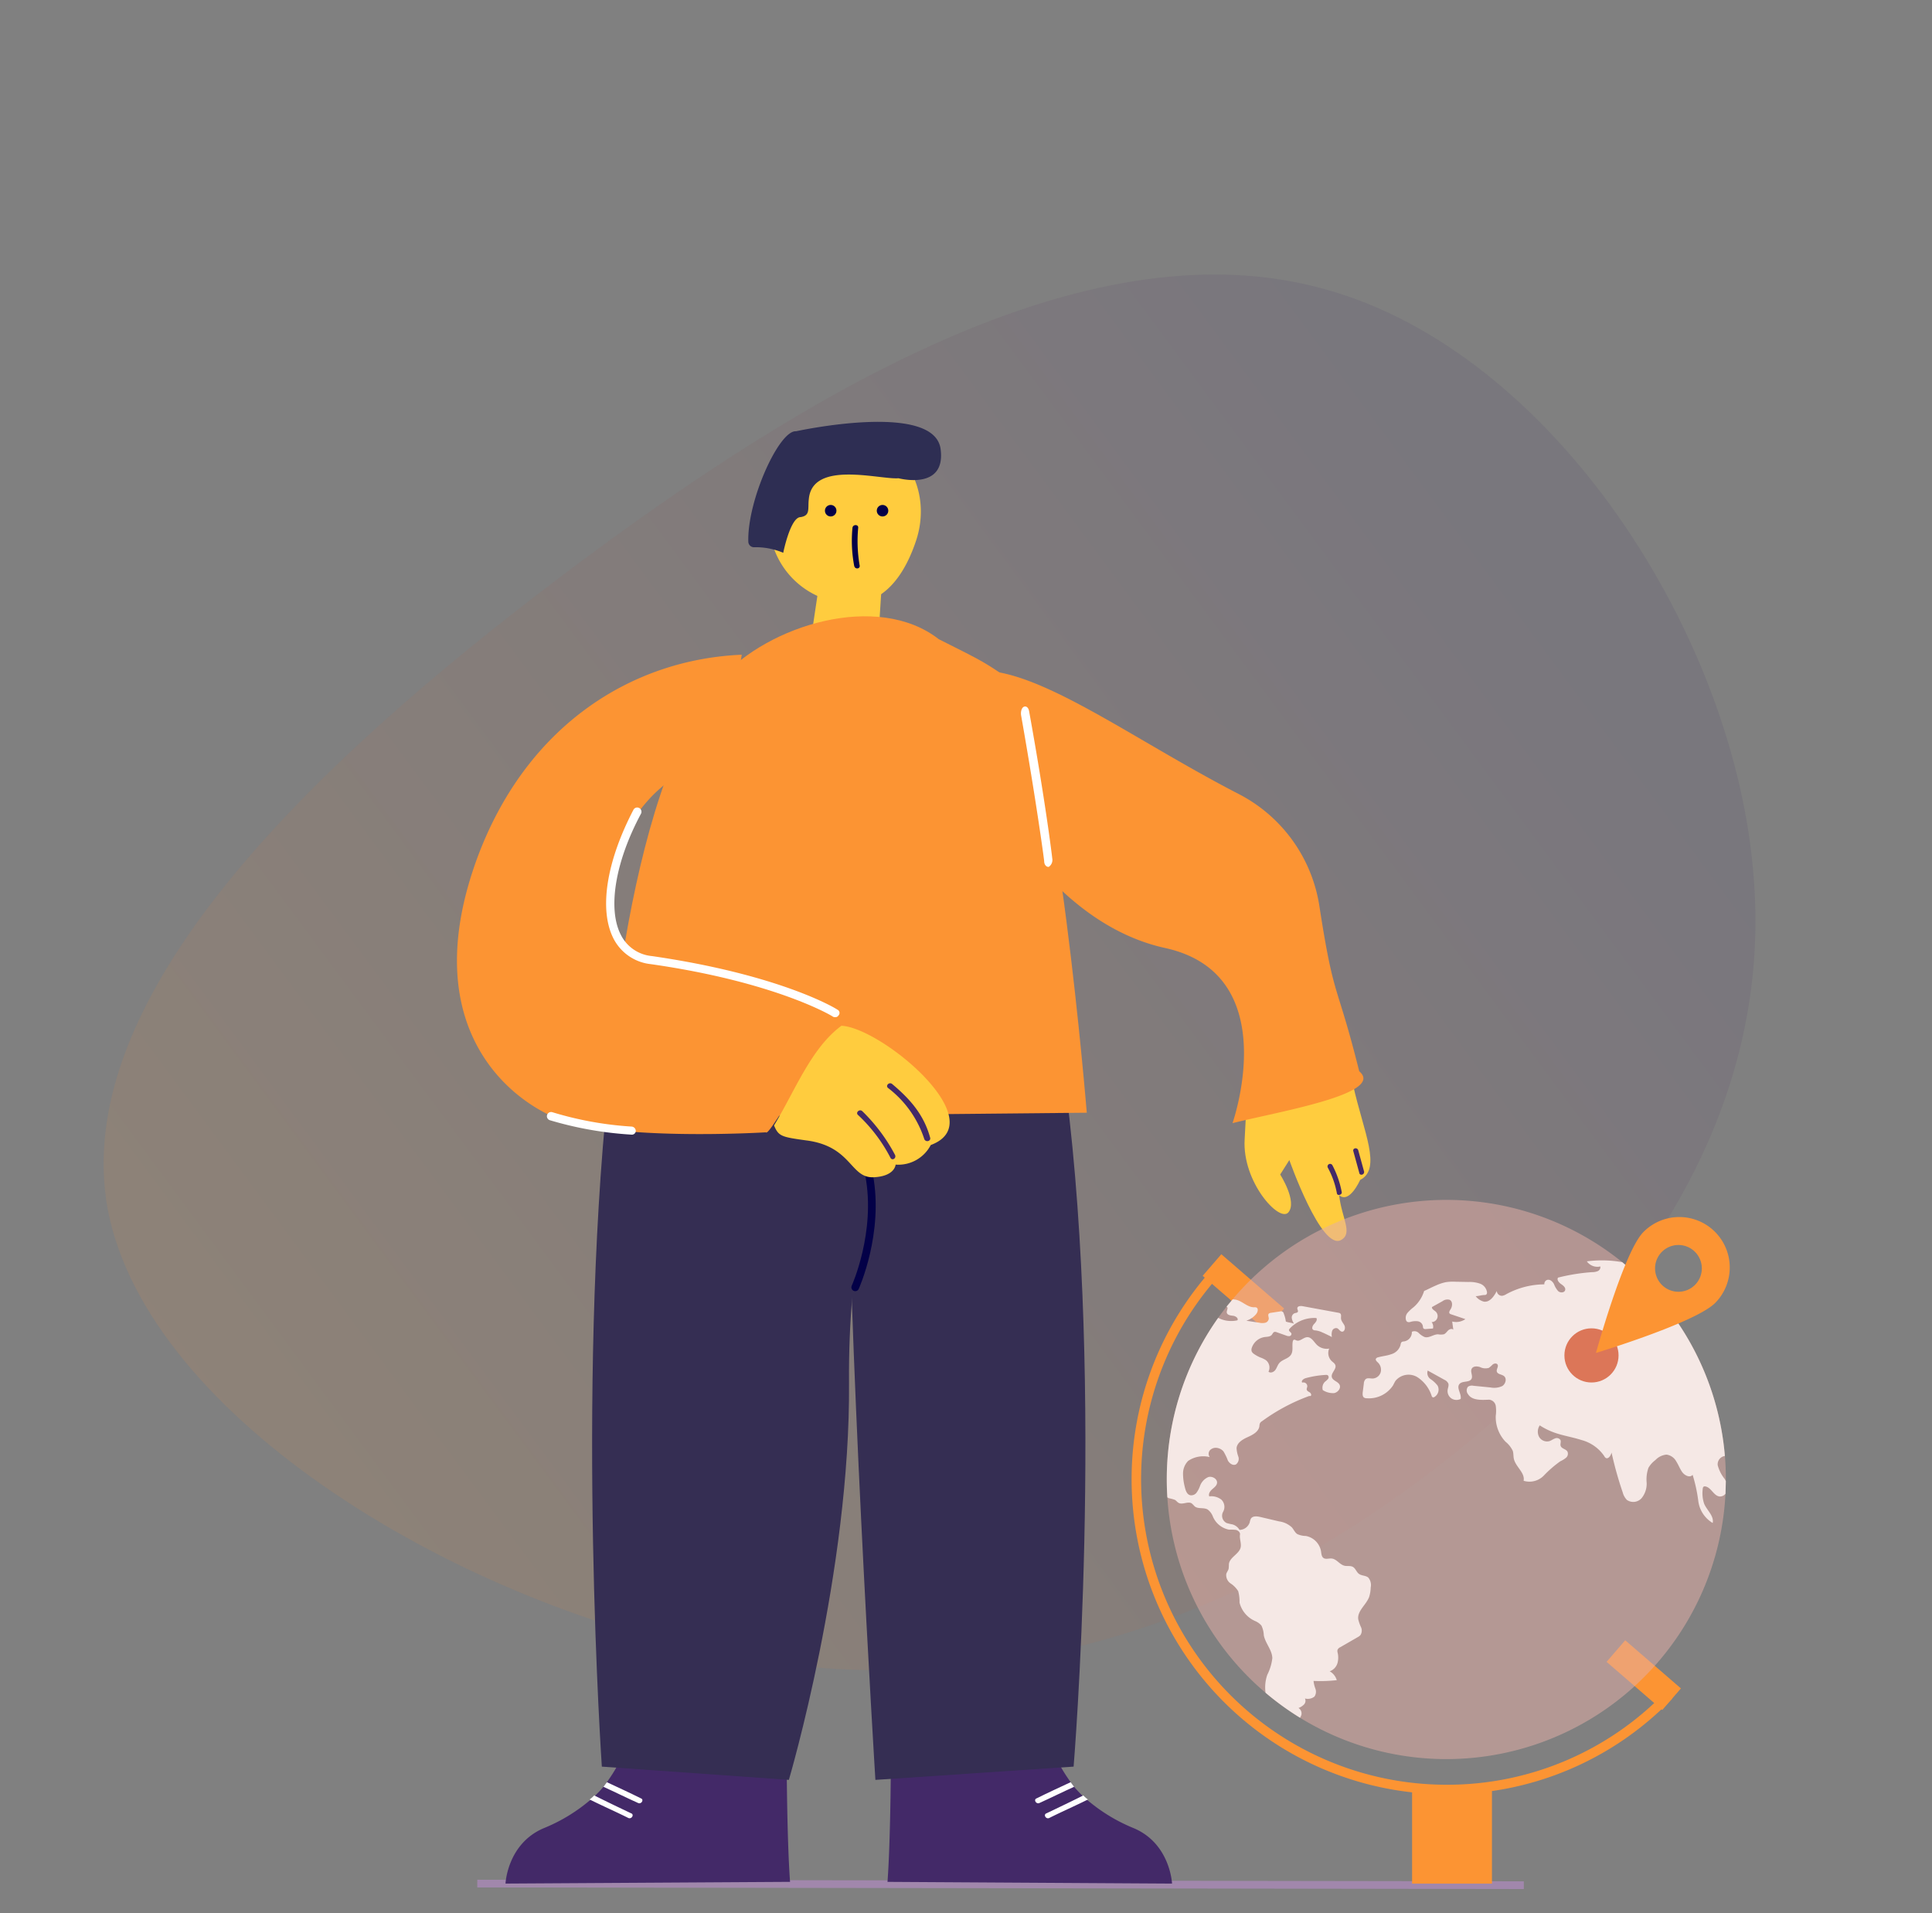 <svg xmlns="http://www.w3.org/2000/svg" xmlns:xlink="http://www.w3.org/1999/xlink" width="251.266" height="248.785" viewBox="0 0 251.266 248.785">
  <rect x="0" y="0" width="251.266" height="248.785" fill="#808080" stroke="none"/>
  <defs>
    <linearGradient id="linear-gradient" x1="0.629" y1="-0.088" x2="0.054" y2="0.703" gradientUnits="objectBoundingBox">
      <stop offset="0" stop-color="#fc9433" stop-opacity="0.11"/>
      <stop offset="1" stop-color="#432968" stop-opacity="0.11"/>
    </linearGradient>
  </defs>
  <g id="Group_507" data-name="Group 507" transform="translate(-162.319 -761.363)">
    <path id="Path_375" data-name="Path 375" d="M140.994-30.331C154.56-6.1,135.11,32.37,111.738,67.025s-50.668,65.492-81.559,67.254c-30.728,1.909-65.215-25.257-77.637-54.332C-60.044,51.019-50.564,20.182-33.4-5.809-16.24-31.947,8.767-53.092,44.561-58.819,80.519-64.4,127.265-54.413,140.994-30.331Z" transform="translate(319.504 935.776) rotate(-161)" fill="url(#linear-gradient)"/>
    <line id="Line_31" data-name="Line 31" x2="136.108" y2="0.209" transform="translate(224.392 1006.291)" fill="none" stroke="#a187ac" stroke-width="1"/>
    <g id="Group_236" data-name="Group 236" transform="translate(277.741 983.368)">
      <path id="Path_304" data-name="Path 304" d="M1433.877,1095.4a23.119,23.119,0,0,0,4.045,9.739c.15.225.3.374.45.6.374.45.749.824,1.124,1.2a3.766,3.766,0,0,0,.6.524,22.238,22.238,0,0,0,6.068,3.671c4.719,2.022,4.944,7.191,4.944,7.191l-37.006-.225c.449-6.143.449-17.754.449-17.754C1422.266,1098.022,1425.936,1096.673,1433.877,1095.4Z" transform="translate(-1414.1 -1095.4)" fill="#432968"/>
    </g>
    <g id="Group_237" data-name="Group 237" transform="translate(296.94 993.106)">
      <path id="Path_305" data-name="Path 305" d="M1444.352,1108.4c.15.225.3.375.449.6-1.5.674-3,1.423-4.495,2.1-.449.225-.824-.449-.375-.6C1441.43,1109.748,1442.929,1109.074,1444.352,1108.4Z" transform="translate(-1439.729 -1108.4)" fill="#fff"/>
    </g>
    <g id="Group_238" data-name="Group 238" transform="translate(298.214 994.829)">
      <path id="Path_306" data-name="Path 306" d="M1446.427,1110.7a3.767,3.767,0,0,0,.6.525c-1.648.824-3.371,1.573-5.019,2.4-.449.225-.824-.449-.375-.6C1443.205,1112.273,1444.779,1111.524,1446.427,1110.7Z" transform="translate(-1441.429 -1110.7)" fill="#fff"/>
    </g>
    <g id="Group_239" data-name="Group 239" transform="translate(272.422 898.073)">
      <path id="Path_307" data-name="Path 307" d="M1435.536,986.529c5.028,39.478.989,88.021.989,88.021l-25.779,1.723s-3.746-60.679-3.567-88.546C1404.376,974.543,1435.536,986.529,1435.536,986.529Z" transform="translate(-1407 -981.54)" fill="#352e53"/>
    </g>
    <g id="Group_240" data-name="Group 240" transform="translate(228.063 983.368)">
      <path id="Path_308" data-name="Path 308" d="M1384.341,1100.344s0,11.611.449,17.754l-37.006.225s.225-5.169,4.944-7.191a22.23,22.23,0,0,0,6.068-3.671,3.756,3.756,0,0,0,.6-.524c.375-.375.749-.749,1.124-1.2.15-.225.3-.375.449-.6a23.119,23.119,0,0,0,4.045-9.739C1372.954,1096.673,1376.625,1098.022,1384.341,1100.344Z" transform="translate(-1347.784 -1095.4)" fill="#432968"/>
    </g>
    <g id="Group_241" data-name="Group 241" transform="translate(240.798 993.106)">
      <path id="Path_309" data-name="Path 309" d="M1369.653,1110.5c.449.15.075.824-.375.6-1.5-.674-3-1.423-4.495-2.1.15-.225.3-.375.449-.6C1366.657,1109.074,1368.155,1109.748,1369.653,1110.5Z" transform="translate(-1364.784 -1108.4)" fill="#fff"/>
    </g>
    <g id="Group_242" data-name="Group 242" transform="translate(239 994.829)">
      <path id="Path_310" data-name="Path 310" d="M1367.778,1113.022c.45.15.075.824-.375.6-1.648-.824-3.371-1.573-5.019-2.4a3.763,3.763,0,0,0,.6-.525C1364.631,1111.524,1366.2,1112.273,1367.778,1113.022Z" transform="translate(-1362.384 -1110.7)" fill="#fff"/>
    </g>
    <g id="Group_243" data-name="Group 243" transform="translate(239.328 899.695)">
      <path id="Path_311" data-name="Path 311" d="M1400.309,990.668c-.923,5.3-4.213,18.111-4.077,34.459.205,24.557-7.824,51.689-7.824,51.689l-24.322-1.723s-3.329-48.543.816-88.021C1364.9,987.072,1402.619,977.484,1400.309,990.668Z" transform="translate(-1362.822 -983.705)" fill="#352e53"/>
    </g>
    <g id="Group_244" data-name="Group 244" transform="translate(324.176 899.267)">
      <path id="Path_312" data-name="Path 312" d="M1490.22,986.393c1.356,6.048,3.753,10.82.9,12.265,0,0-1.379,3.153-2.73,1.987.342,3,1.82,4.948.261,5.819-2.561,1.474-6.737-10.387-6.737-10.387l-1.19,1.879s2.26,3.522,1.058,4.929c-1.166,1.351-6.007-3.962-5.681-9.486.243-4.415.542-10.265.542-10.265Z" transform="translate(-1476.086 -983.133)" fill="#ffcc3e"/>
    </g>
    <g id="Group_245" data-name="Group 245" transform="translate(288.828 848.551)">
      <path id="Path_313" data-name="Path 313" d="M1479.166,967.547c-3-11.986-3.236-8.93-5.179-21.459a19.767,19.767,0,0,0-10.437-14.565c-14.454-7.454-26.668-16.863-34.65-16.039l2.4,16.406s7.941,16.406,22.624,19.627,9.514,20.526,8.765,22.773C1468.678,972.791,1482.612,970.468,1479.166,967.547Z" transform="translate(-1428.9 -915.433)" fill="#fc9433"/>
    </g>
    <g id="Group_246" data-name="Group 246" transform="translate(334.98 912.717)">
      <path id="Path_314" data-name="Path 314" d="M1492.345,1004.742a12.324,12.324,0,0,0-1.206-3.474.337.337,0,1,0-.591.322,11.132,11.132,0,0,1,1.165,3.294C1491.759,1005.3,1492.426,1005.1,1492.345,1004.742Z" transform="translate(-1490.508 -1001.088)" fill="#432968"/>
    </g>
    <g id="Group_247" data-name="Group 247" transform="translate(338.307 910.678)">
      <path id="Path_315" data-name="Path 315" d="M1496.374,1001.415l-.773-2.813c-.136-.4-.768-.255-.632.142l.773,2.813C1495.787,1001.973,1496.42,1001.832,1496.374,1001.415Z" transform="translate(-1494.95 -998.366)" fill="#432968"/>
    </g>
    <g id="Group_248" data-name="Group 248" transform="translate(267.928 838.489)">
      <path id="Path_316" data-name="Path 316" d="M1401.749,902l-.749,5.019,8.579,1.573.411-6.517Z" transform="translate(-1401 -902)" fill="#ffcc3e"/>
    </g>
    <g id="Group_249" data-name="Group 249" transform="translate(240.96 841.506)">
      <path id="Path_317" data-name="Path 317" d="M1408.449,909c-7.941-6.194-22.16-1.874-28.466,5.244C1367.173,928.7,1365,971.18,1365,971.18l62.7-.605s-3.9-47.894-9.514-55.977C1414.442,912,1414.442,912,1408.449,909Z" transform="translate(-1365 -906.028)" fill="#fc9433"/>
    </g>
    <g id="Group_250" data-name="Group 250" transform="translate(295.102 853.227)">
      <path id="Path_318" data-name="Path 318" d="M1440.815,942.53c-.225,0-.524-.25-.524-.748,0-.125-.974-7.481-3-18.953-.075-.5.075-1,.374-1.122s.6.125.674.623c2.1,11.6,3,18.953,3,19.078a1.078,1.078,0,0,1-.449,1.122Z" transform="translate(-1437.275 -921.674)" fill="#fff"/>
    </g>
    <path id="Path_319" data-name="Path 319" d="M1412.658,888.29c-1.9,5.693-5.7,10.24-12.707,7.226a10.766,10.766,0,0,1-5.82-13.345c1.9-5.693,7.552-8.934,12.707-7.226S1414.558,882.6,1412.658,888.29Z" transform="translate(-1131.204 -56.61)" fill="#ffcc3e"/>
    <g id="Group_254" data-name="Group 254" transform="translate(269.605 827.022)">
      <circle id="Ellipse_130" data-name="Ellipse 130" cx="0.749" cy="0.749" r="0.749" fill="#030047"/>
    </g>
    <g id="Group_255" data-name="Group 255" transform="translate(276.348 827.022)">
      <circle id="Ellipse_131" data-name="Ellipse 131" cx="0.749" cy="0.749" r="0.749" transform="translate(0)" fill="#030047"/>
    </g>
    <g id="Group_256" data-name="Group 256" transform="translate(273.103 829.643)">
      <path id="Path_320" data-name="Path 320" d="M1408.917,894.058a18.559,18.559,0,0,1-.183-4.831c.072-.474-.669-.5-.741-.029a17.464,17.464,0,0,0,.23,4.992C1408.364,894.672,1409.058,894.54,1408.917,894.058Z" transform="translate(-1407.908 -888.856)" fill="#030047"/>
    </g>
    <g id="Group_258" data-name="Group 258" transform="translate(259.637 816.219)">
      <path id="Path_322" data-name="Path 322" d="M1409.473,879.605c-2.43.2-11.172-2.375-11.664,2.68-.163,1.278.243,2.163-1.074,2.374-1.325,0-2.257,4.639-2.257,4.639a9.14,9.14,0,0,0-3.832-.721.739.739,0,0,1-.709-.727c-.15-5.367,4.017-14.522,6.206-14.354,0,0,17.924-3.93,18.8,2.292C1415.687,881.273,1409.473,879.605,1409.473,879.605Z" transform="translate(-1389.933 -872.273)" fill="#2e2e53"/>
    </g>
    <path id="Path_323" data-name="Path 323" d="M1408.5,1017.608s3.221-7.117,1.8-14.608" transform="translate(-1134.954 -88.851)" fill="none" stroke="#030047" stroke-linecap="round" stroke-miterlimit="10" stroke-width="1"/>
    <g id="Group_259" data-name="Group 259" transform="translate(221.75 846.504)">
      <path id="Path_324" data-name="Path 324" d="M1388.531,963.19c-.674-2.322-10.712-5.993-11.237-8.315-3.221,1.8-6.218-.225-9.064-1.2-12.66-1.049-10.787-17.08-1.723-24.2a26.087,26.087,0,0,0,9.888-16.78c-14.308.6-28.092,9.214-34.459,26.594-7.192,19.777,2.172,29.815,9.589,33.336,7.341,3.446,28.017,2.172,28.017,2.172.225.375,2.023-2.772,2.4-3.071C1383.962,969.108,1389.505,966.487,1388.531,963.19Z" transform="translate(-1339.357 -912.7)" fill="#fc9433"/>
    </g>
    <g id="Group_260" data-name="Group 260" transform="translate(241.148 866.356)">
      <path id="Path_325" data-name="Path 325" d="M1395.028,966.468a.451.451,0,0,1-.3-.075c-.075-.075-7.416-4.495-23.672-6.817a6.169,6.169,0,0,1-4.869-3.371c-1.873-3.746-.9-9.963,2.622-16.705a.553.553,0,0,1,.974.524c-3.371,6.292-4.345,12.36-2.622,15.731a5.02,5.02,0,0,0,4.045,2.772c16.556,2.4,23.822,6.742,24.122,6.967a.467.467,0,0,1,.15.749A.453.453,0,0,1,1395.028,966.468Z" transform="translate(-1365.252 -939.2)" fill="#fff"/>
    </g>
    <g id="Group_261" data-name="Group 261" transform="translate(233.449 905.965)">
      <path id="Path_326" data-name="Path 326" d="M1366.006,995.015h0a46.692,46.692,0,0,1-10.638-1.873.545.545,0,1,1,.3-1.049,44.686,44.686,0,0,0,10.338,1.873.579.579,0,0,1,.524.6A.5.5,0,0,1,1366.006,995.015Z" transform="translate(-1354.975 -992.075)" fill="#fff"/>
    </g>
    <g id="Group_262" data-name="Group 262" transform="translate(262.984 894.747)">
      <path id="Path_327" data-name="Path 327" d="M1403.165,977.1c-3.97,2.922-6.068,8.54-8.765,12.96.6,1.423.974,1.5,4.2,1.948,5.843.749,5.693,4.794,8.615,4.794,2.922-.075,3-1.648,3-1.648a4.751,4.751,0,0,0,4.57-2.547C1423.016,989.535,1408.334,977.325,1403.165,977.1Z" transform="translate(-1394.4 -977.1)" fill="#ffcc3e"/>
    </g>
    <g id="Group_263" data-name="Group 263" transform="translate(273.792 905.745)">
      <path id="Path_328" data-name="Path 328" d="M1413.751,997.563a22.675,22.675,0,0,0-4.27-5.693c-.375-.3-.9.225-.524.524a20.43,20.43,0,0,1,4.2,5.544C1413.377,998.387,1413.976,998.013,1413.751,997.563Z" transform="translate(-1408.828 -991.781)" fill="#432968"/>
    </g>
    <g id="Group_264" data-name="Group 264" transform="translate(277.687 902.224)">
      <path id="Path_329" data-name="Path 329" d="M1419.625,994.137c-.824-3-2.622-5.019-4.944-6.967-.375-.3-.9.225-.524.524a13.687,13.687,0,0,1,4.719,6.667C1419.1,994.811,1419.775,994.586,1419.625,994.137Z" transform="translate(-1414.028 -987.081)" fill="#432968"/>
    </g>
    <rect id="Rectangle_1074" data-name="Rectangle 1074" width="3.71" height="10.799" transform="translate(318.733 927.262) rotate(-49.17)" fill="#fc9433"/>
    <rect id="Rectangle_1072" data-name="Rectangle 1072" width="3.71" height="9.573" transform="translate(371.262 977.46) rotate(-49.17)" fill="#fc9433"/>
    <path id="Path_149" data-name="Path 149" d="M-1216.271-120.828v.218q-.007.82-.047,1.632a36.355,36.355,0,0,1-38.155,34.461,36.355,36.355,0,0,1-34.434-33.987q-.074-1.154-.074-2.325a36.176,36.176,0,0,1,6.685-21.014q.523-.742,1.088-1.457c.26-.331.527-.655.8-.977a36.362,36.362,0,0,1,50.665-4.808c.438.354.868.72,1.289,1.093q.5.449.992.918a36.255,36.255,0,0,1,11.07,23.188Q-1216.271-122.371-1216.271-120.828Z" transform="translate(1603.045 1074.574)" fill="#e2ada6" opacity="0.53"/>
    <path id="Path_152" data-name="Path 152" d="M-1269.57-48.34a40.977,40.977,0,0,1-40.93-40.931,40.8,40.8,0,0,1,10.921-27.834l.906.841a39.563,39.563,0,0,0-10.591,26.993,39.739,39.739,0,0,0,39.694,39.694,39.381,39.381,0,0,0,28.5-12.061l.888.861A40.607,40.607,0,0,1-1269.57-48.34Z" transform="translate(1619.989 1043.016)" fill="#fc9433"/>
    <rect id="Rectangle_1073" data-name="Rectangle 1073" width="10.387" height="12.48" transform="translate(345.968 993.811)" fill="#fc9433"/>
    <path id="Path_153" data-name="Path 153" d="M-1281.208-95.5a.2.2,0,0,1,.049.03c.2.161-.049.47-.02.725.035.326.47.4.8.43s.745.3.589.591a3.645,3.645,0,0,1-2.505-.319,36.176,36.176,0,0,0-6.685,21.014q0,1.172.074,2.325a.943.943,0,0,0,.225.121,4.808,4.808,0,0,1,.762.21c.181.106.3.294.482.393.517.282,1.234-.26,1.716.077a4.384,4.384,0,0,1,.354.361c.445.386,1.177.126,1.691.415a2,2,0,0,1,.68.893,2.873,2.873,0,0,0,2.107,1.734,5.649,5.649,0,0,1,.9.03c.292.067.579.321.532.616-.082.507.168,1.061.1,1.568-.121.927-1.435,1.333-1.546,2.26a5.611,5.611,0,0,1-.035.611c-.059.242-.242.44-.307.683a1.3,1.3,0,0,0,.564,1.222,3.332,3.332,0,0,1,.989,1.007,5.184,5.184,0,0,1,.173,1.486,3.557,3.557,0,0,0,2.05,2.409,2.141,2.141,0,0,1,.8.584,3.227,3.227,0,0,1,.307,1.259c.2,1.046,1.083,1.909,1.108,2.975a6.33,6.33,0,0,1-.655,2.161,4.989,4.989,0,0,0-.225,2.335,36.526,36.526,0,0,0,4.484,3.252,1.309,1.309,0,0,0,.185-.415.822.822,0,0,0-.383-.851,2.034,2.034,0,0,0,.71-.455.7.7,0,0,0,.128-.786,1.375,1.375,0,0,0,1.239-.252,1.108,1.108,0,0,0,.124-1.007,4.146,4.146,0,0,1-.248-1.024,18.424,18.424,0,0,0,3.022-.1,1.963,1.963,0,0,0-.92-1.153,1.593,1.593,0,0,0,1.011-1.058,2.7,2.7,0,0,0,.02-1.368.73.73,0,0,1-.015-.356.7.7,0,0,1,.361-.349l2.255-1.3a1.361,1.361,0,0,0,.361-.265,1.076,1.076,0,0,0,.079-1.041,5.25,5.25,0,0,1-.361-1.029c-.138-1.081,1.019-1.857,1.41-2.876a4.321,4.321,0,0,0,.213-1.259,1.5,1.5,0,0,0-.317-1.286c-.339-.284-.865-.22-1.219-.485-.324-.242-.435-.71-.789-.905-.322-.178-.722-.064-1.081-.148-.628-.146-1.024-.871-1.667-.937-.361-.04-.772.139-1.068-.072-.262-.188-.272-.561-.322-.878a2.453,2.453,0,0,0-1.979-1.983,2.764,2.764,0,0,1-1.1-.242c-.322-.208-.467-.6-.722-.885a3.021,3.021,0,0,0-1.65-.769q-1.224-.286-2.446-.574c-.433-.1-.992-.158-1.227.223a1.675,1.675,0,0,0-.143.458,1.419,1.419,0,0,1-1.331,1,1.573,1.573,0,0,0-.925-.717,5.8,5.8,0,0,1-.752-.178,1.053,1.053,0,0,1-.483-1.409q.013-.026.028-.052a1.312,1.312,0,0,0-.225-1.575,2.129,2.129,0,0,0-1.575-.428c-.146-.319.1-.678.361-.91s.584-.458.641-.8c.092-.544-.6-.957-1.13-.8a1.968,1.968,0,0,0-1.086,1.18,3.557,3.557,0,0,1-.438.839.86.86,0,0,1-.831.341c-.436-.111-.6-.628-.7-1.063a6.939,6.939,0,0,1-.232-1.783,2.327,2.327,0,0,1,.673-1.622,3.509,3.509,0,0,1,2.8-.492.713.713,0,0,1,.074-.94,1.069,1.069,0,0,1,.969-.237,1.331,1.331,0,0,1,.75.448,6.952,6.952,0,0,1,.564,1.175c.21.383.68.71,1.063.5a.9.9,0,0,0,.3-1.007,3.748,3.748,0,0,1-.23-1.1c.057-.715.8-1.147,1.457-1.442s1.4-.692,1.509-1.4a1.312,1.312,0,0,1,.079-.406.794.794,0,0,1,.294-.277,24.772,24.772,0,0,1,6.044-3.235c.114-.037.126,0,.242-.025.163-.094.054-.354-.1-.458s-.364-.185-.4-.368c-.027-.134.052-.267.072-.4a.5.5,0,0,0-.471-.534.5.5,0,0,0-.19.024c-.176-.232.171-.5.453-.581a12.355,12.355,0,0,1,2.584-.421.461.461,0,0,1,.294.05.35.35,0,0,1,.022.48,2.708,2.708,0,0,1-.393.359,1.081,1.081,0,0,0-.282,1.086,2.464,2.464,0,0,0,1.459.391c.5-.082.952-.65.715-1.1-.22-.423-.885-.519-1-.982-.133-.542.633-1.024.46-1.553-.074-.233-.307-.371-.485-.537a1.463,1.463,0,0,1-.319-1.617,1.842,1.842,0,0,1-1.612-.5c-.386-.388-.693-1-1.242-.984-.5.015-.935.6-1.4.423-.116-.045-.237-.134-.349-.082a.288.288,0,0,0-.131.215c-.119.571.087,1.222-.225,1.716-.339.537-1.123.611-1.533,1.1-.223.262-.309.616-.514.893s-.638.455-.885.213a1.219,1.219,0,0,0-.331-1.484,3.191,3.191,0,0,0-.732-.356,4.334,4.334,0,0,1-.819-.455.81.81,0,0,1-.3-.321.74.74,0,0,1,.02-.509,2.082,2.082,0,0,1,1.655-1.37c.326-.044.707-.03.925-.279.114-.131.173-.331.342-.383a.5.5,0,0,1,.314.037l1.222.43a.835.835,0,0,0,.435.072.293.293,0,0,0,.255-.309c-.04-.2-.351-.3-.322-.5a.322.322,0,0,1,.1-.173,4.37,4.37,0,0,1,3.465-1.368c.153.255-.089.554-.295.769s-.366.6-.119.769a.652.652,0,0,0,.324.074,2.827,2.827,0,0,1,.865.262c.423.183.838.386,1.244.6a1.568,1.568,0,0,1,.03-.8.544.544,0,0,1,.643-.349c.242.094.366.415.626.445.344.04.48-.47.336-.786s-.43-.579-.453-.927c-.017-.233.072-.522-.114-.663a.492.492,0,0,0-.22-.079l-4.662-.856c-.277-.052-.675-.013-.687.267-.007.158.134.314.072.458s-.285.141-.443.2a.6.6,0,0,0-.346.636,1.732,1.732,0,0,0,.292.715c-.3-.126-.762-.148-1.066-.277a4.11,4.11,0,0,0-.267-1.026.362.362,0,0,0-.411-.307.376.376,0,0,0-.062.015l-1.2.183a.465.465,0,0,0-.275.106c-.156.166,0,.43-.007.658a.616.616,0,0,1-.477.532,1.8,1.8,0,0,1-.761-.01l-1.682-.26a2.756,2.756,0,0,0,1.271-.851c.223-.262.341-.752.02-.876a.768.768,0,0,0-.292-.022c-.762.005-1.363-.631-2.075-.9a2.039,2.039,0,0,0-.7-.128Z" transform="translate(1603.045 1026.77)" fill="#f5e8e5"/>
    <path id="Path_150" data-name="Path 150" d="M-1122-89.829a.894.894,0,0,1-.757.359c-.774-.067-1.1-1.182-1.867-1.308a.3.3,0,0,0-.2.02c-.114.062-.134.215-.141.344a4.262,4.262,0,0,0,.19,1.89c.364.861,1.306,1.583,1.108,2.5a3.886,3.886,0,0,1-1.867-2.832,19.909,19.909,0,0,0-.742-3.43c-.344.438-1.061.077-1.373-.383-.3-.435-.48-.94-.767-1.383a1.7,1.7,0,0,0-1.251-.861,2.245,2.245,0,0,0-1.452.712,3.363,3.363,0,0,0-.9,1,4.564,4.564,0,0,0-.233,1.951,2.977,2.977,0,0,1-.653,1.991,1.443,1.443,0,0,1-1.922.233,2.171,2.171,0,0,1-.537-.967,47.123,47.123,0,0,1-1.454-5.189c-.089.4-.443.917-.779.682a.692.692,0,0,1-.178-.232,5.2,5.2,0,0,0-2.963-2.082c-1.172-.381-2.406-.559-3.566-.98a9.124,9.124,0,0,1-1.852-.922,1.459,1.459,0,0,0-.089,1.489,1.193,1.193,0,0,0,1.341.562c.257-.084.475-.262.729-.351a.571.571,0,0,1,.71.2c.109.235-.054.519.027.767.121.373.687.4.885.744a.689.689,0,0,1-.186.8,3.325,3.325,0,0,1-.747.46,14.868,14.868,0,0,0-2.149,1.865,2.6,2.6,0,0,1-2.619.67c.205-1.046-1.039-1.813-1.269-2.854-.077-.344-.037-.707-.144-1.041a3.387,3.387,0,0,0-.937-1.182,4.647,4.647,0,0,1-1.274-3.376,4.686,4.686,0,0,0,0-1.288.966.966,0,0,0-.875-.806c-.982.045-2.221.119-2.735-.72a.772.772,0,0,1,0-.967.934.934,0,0,1,.71-.121l2.216.218a2.465,2.465,0,0,0,1.521-.178c.445-.27.638-.989.225-1.308-.3-.232-.838-.22-.927-.589-.072-.309.27-.658.084-.918-.131-.183-.428-.134-.609,0a3.957,3.957,0,0,1-.512.448,1.561,1.561,0,0,1-1.155-.111c-.381-.119-.89-.129-1.073.225-.208.393.181.913-.022,1.308-.272.522-1.187.225-1.568.675-.435.514.3,1.286.151,1.944a1.211,1.211,0,0,1-1.194-.067,1.156,1.156,0,0,1-.5-1.078c.035-.3.191-.6.087-.88a1.028,1.028,0,0,0-.522-.477q-1.076-.6-2.152-1.19a.971.971,0,0,0,.369,1.108,3.834,3.834,0,0,1,.918.853,1.122,1.122,0,0,1-.421,1.479.261.261,0,0,1-.215.037.3.3,0,0,1-.138-.185,4.576,4.576,0,0,0-1.86-2.436,2.209,2.209,0,0,0-2.82.45c-.141.2-.237.435-.361.651a3.754,3.754,0,0,1-3.381,1.645.652.652,0,0,1-.369-.087c-.213-.146-.2-.458-.171-.715.047-.364.092-.725.139-1.088a.871.871,0,0,1,.24-.6c.245-.193.6-.072.908-.077a1.143,1.143,0,0,0,1.041-.8,1.292,1.292,0,0,0-.361-1.286c-.141-.134-.331-.3-.257-.482a.4.4,0,0,1,.28-.188c.557-.161,1.148-.2,1.694-.4a1.762,1.762,0,0,0,1.212-1.147c.04-.173.057-.383.213-.47a.686.686,0,0,1,.247-.05,1.2,1.2,0,0,0,1.031-1.254.787.787,0,0,1,.885.148,2.457,2.457,0,0,0,.786.537c.576.158,1.133-.354,1.731-.356a2.166,2.166,0,0,0,.747,0c.24-.087.383-.324.566-.5s.507-.284.678-.094c-.049-.358-.1-.715-.146-1.071a2.1,2.1,0,0,0,1.714-.312l-1.867-.631a.4.4,0,0,1-.176-.094c-.136-.146,0-.373.109-.539.265-.4.309-1.054-.126-1.251a1.062,1.062,0,0,0-.92.186l-1.365.759c-.042.26.274.408.47.581a.788.788,0,0,1,.067,1.113.788.788,0,0,1-.581.265.986.986,0,0,1,.176.833l-.917.067a.394.394,0,0,1-.3-.059c-.1-.087-.084-.24-.109-.368a.8.8,0,0,0-.673-.586,2.325,2.325,0,0,0-.937.087.571.571,0,0,1-.406-.01.4.4,0,0,1-.158-.2,1.034,1.034,0,0,1,.208-.994,5.7,5.7,0,0,1,.781-.72,4.555,4.555,0,0,0,1.358-2.1c.5-.213,1.026-.5,1.533-.712a6.113,6.113,0,0,1,1.274-.428,6.017,6.017,0,0,1,1.249-.06c.569.01,1.14.02,1.709.032a4.106,4.106,0,0,1,1.5.215,1.4,1.4,0,0,1,.913,1.115.343.343,0,0,1-.111.314.4.4,0,0,1-.215.05c-.472.015-.673.134-1.145.151a1.932,1.932,0,0,0,1.071.712c.767.1,1.318-.695,1.672-1.385a.675.675,0,0,0,.7.626,1.424,1.424,0,0,0,.532-.208,10.458,10.458,0,0,1,4.958-1.281.534.534,0,0,1,.408-.589c.354-.069.67.235.841.552a2.962,2.962,0,0,0,.547.92c.27.237.791.225.9-.116s-.24-.611-.524-.806-.586-.552-.393-.839a25.435,25.435,0,0,1,4.412-.71,1.877,1.877,0,0,0,.742-.129.577.577,0,0,0,.346-.611,1.686,1.686,0,0,1-1.756-.663,15.092,15.092,0,0,1,4.6.106l1.289,1.093c-.245.255-.571.495-.393.749a.548.548,0,0,0,.453.156c.312.005.623.013.932.013a36.256,36.256,0,0,1,11.07,23.188,1.094,1.094,0,0,0-.93,1.212,4.809,4.809,0,0,0,.9,1.773,2.68,2.68,0,0,1,.153.289Z" transform="translate(1508.728 1045.425)" fill="#f5e8e5"/>
    <circle id="Ellipse_71" data-name="Ellipse 71" cx="3.521" cy="3.521" r="3.521" transform="translate(365.778 934.09)" fill="#dc7658"/>
    <path id="Path_151" data-name="Path 151" d="M-1011.037-144.837a6.561,6.561,0,0,0-9.278.115c-2.531,2.594-6.143,15.693-6.143,15.693s13.006-3.936,15.536-6.53A6.561,6.561,0,0,0-1011.037-144.837Zm-6.817,6.988a3.041,3.041,0,0,1-.053-4.3,3.04,3.04,0,0,1,4.3-.053,3.041,3.041,0,0,1,.053,4.3h0A3.041,3.041,0,0,1-1017.853-137.849Z" transform="translate(1396.339 1066.32)" fill="#fc9433"/>
  </g>
</svg>
